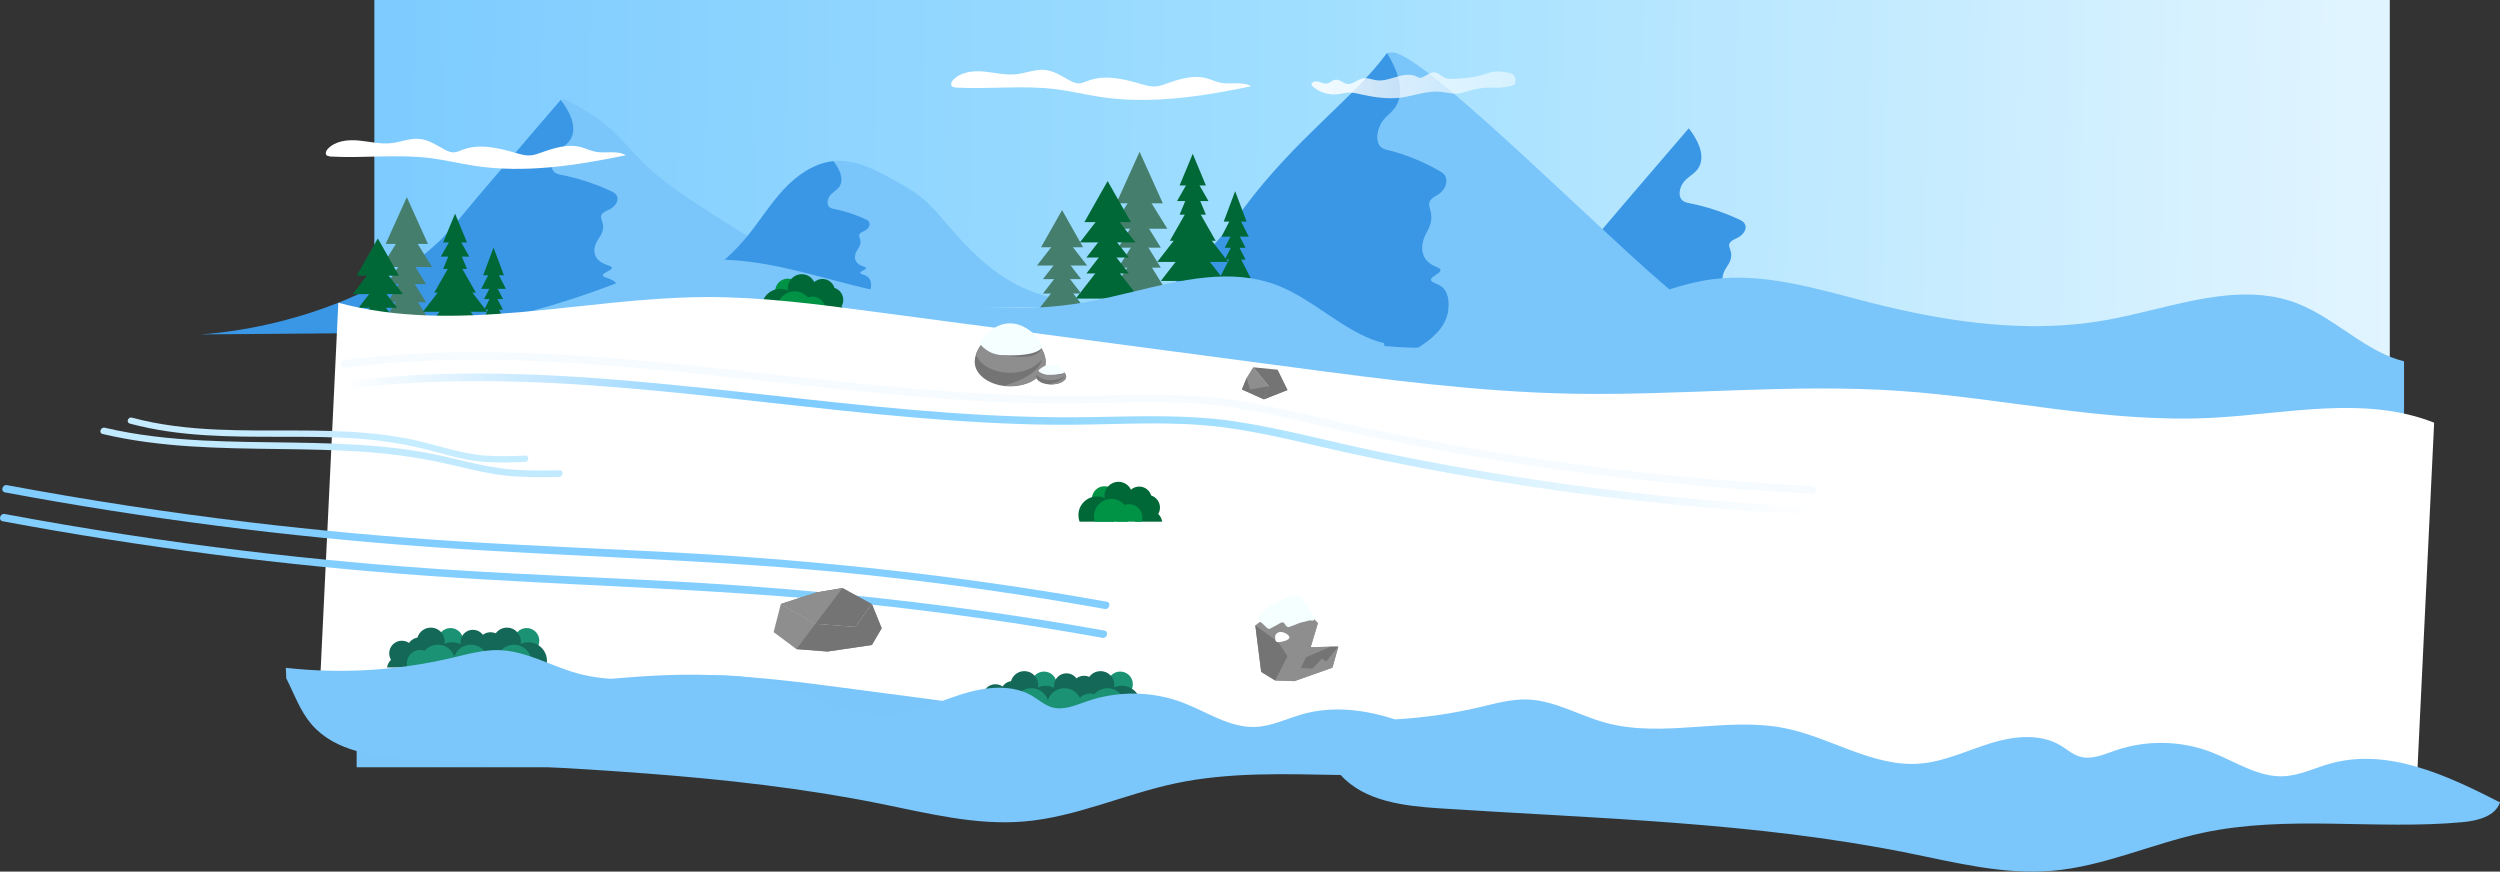 <svg version="1.1" xmlns="http://www.w3.org/2000/svg" xmlns:xlink="http://www.w3.org/1999/xlink" width="1186.31" height="413.607" viewBox="0,0,1186.31,413.607"><rect x="0" y="0" width="1186.31" height="413.607" fill="#333333" stroke="none"/><defs><linearGradient x1="-198.379" y1="166.087" x2="1313.522" y2="192.687" gradientUnits="userSpaceOnUse" id="color-1"><stop offset="0" stop-color="#7ac5fa"/><stop offset="0.13" stop-color="#7dcbff"/><stop offset="0.43" stop-color="#a1dfff"/><stop offset="0.52" stop-color="#b3e5ff"/><stop offset="0.73" stop-color="#dcf3ff"/><stop offset="0.9" stop-color="#f5fbff"/><stop offset="1" stop-color="#ffffff"/></linearGradient><linearGradient x1="99675.861" y1="13688.618" x2="143108.675" y2="13688.618" gradientUnits="userSpaceOnUse" id="color-2"><stop offset="0" stop-color="#7ac5fa"/><stop offset="0.13" stop-color="#7dcbff"/><stop offset="0.43" stop-color="#a1dfff"/><stop offset="0.52" stop-color="#b3e5ff"/><stop offset="0.73" stop-color="#dcf3ff"/><stop offset="0.9" stop-color="#f5fbff"/><stop offset="1" stop-color="#ffffff"/></linearGradient><linearGradient x1="409.161" y1="34.027" x2="675.771" y2="45.457" gradientUnits="userSpaceOnUse" id="color-3"><stop offset="0" stop-color="#ffffff"/><stop offset="1" stop-color="#ffffff" stop-opacity="0"/></linearGradient><linearGradient x1="26137.734" y1="479.117" x2="322.064" y2="624.473" gradientUnits="userSpaceOnUse" id="color-4"><stop offset="0" stop-color="#ffffff"/><stop offset="1" stop-color="#ffffff" stop-opacity="0"/></linearGradient><linearGradient x1="9625.352" y1="8906.185" x2="36184.606" y2="15802.539" gradientUnits="userSpaceOnUse" id="color-5"><stop offset="0" stop-color="#7ac5fa"/><stop offset="0.13" stop-color="#7dcbff"/><stop offset="0.43" stop-color="#a1dfff"/><stop offset="0.52" stop-color="#b3e5ff"/><stop offset="0.73" stop-color="#dcf3ff"/><stop offset="0.9" stop-color="#f5fbff"/><stop offset="1" stop-color="#ffffff"/></linearGradient><linearGradient x1="27522.441" y1="7888.311" x2="43637.417" y2="7888.311" gradientUnits="userSpaceOnUse" id="color-6"><stop offset="0" stop-color="#7ac5fa"/><stop offset="0.13" stop-color="#7dcbff"/><stop offset="0.43" stop-color="#a1dfff"/><stop offset="0.52" stop-color="#b3e5ff"/><stop offset="0.73" stop-color="#dcf3ff"/><stop offset="0.9" stop-color="#f5fbff"/><stop offset="1" stop-color="#ffffff"/></linearGradient><linearGradient x1="-8168.834" y1="61962.792" x2="935721.137" y2="61962.792" gradientUnits="userSpaceOnUse" id="color-7"><stop offset="0" stop-color="#7ac5fa"/><stop offset="0.13" stop-color="#7dcbff"/><stop offset="0.43" stop-color="#a1dfff"/><stop offset="0.52" stop-color="#b3e5ff"/><stop offset="0.73" stop-color="#dcf3ff"/><stop offset="0.9" stop-color="#f5fbff"/><stop offset="1" stop-color="#ffffff"/></linearGradient><linearGradient x1="-13.069" y1="208.817" x2="683.542" y2="208.817" gradientUnits="userSpaceOnUse" id="color-8"><stop offset="0" stop-color="#ffffff"/><stop offset="0.3" stop-color="#7dcbff"/><stop offset="0.59" stop-color="#a1dfff"/><stop offset="0.65" stop-color="#b3e5ff"/><stop offset="0.8" stop-color="#dcf3ff"/><stop offset="0.93" stop-color="#f5fbff"/><stop offset="1" stop-color="#ffffff"/></linearGradient><linearGradient x1="-9989.523" y1="13643.151" x2="477602.695" y2="13643.151" gradientUnits="userSpaceOnUse" id="color-9"><stop offset="0" stop-color="#ffffff"/><stop offset="0.3" stop-color="#7dcbff"/><stop offset="0.59" stop-color="#a1dfff"/><stop offset="0.65" stop-color="#b3e5ff"/><stop offset="0.8" stop-color="#dcf3ff"/><stop offset="0.93" stop-color="#f5fbff"/><stop offset="1" stop-color="#ffffff"/></linearGradient><linearGradient x1="-22387.559" y1="4484.886" x2="13796.318" y2="4808.018" gradientUnits="userSpaceOnUse" id="color-10"><stop offset="0" stop-color="#7ac5fa"/><stop offset="0.13" stop-color="#7dcbff"/><stop offset="0.43" stop-color="#a1dfff"/><stop offset="0.52" stop-color="#b3e5ff"/><stop offset="0.73" stop-color="#dcf3ff"/><stop offset="0.9" stop-color="#f5fbff"/><stop offset="1" stop-color="#ffffff"/></linearGradient><linearGradient x1="-28664.464" y1="5033.193" x2="19482.973" y2="5443.318" gradientUnits="userSpaceOnUse" id="color-11"><stop offset="0" stop-color="#7ac5fa"/><stop offset="0.13" stop-color="#7dcbff"/><stop offset="0.43" stop-color="#a1dfff"/><stop offset="0.52" stop-color="#b3e5ff"/><stop offset="0.73" stop-color="#dcf3ff"/><stop offset="0.9" stop-color="#f5fbff"/><stop offset="1" stop-color="#ffffff"/></linearGradient><linearGradient x1="-92059.741" y1="15496.685" x2="182193.906" y2="15496.685" gradientUnits="userSpaceOnUse" id="color-12"><stop offset="0" stop-color="#ffffff"/><stop offset="0.3" stop-color="#7dcbff"/><stop offset="0.59" stop-color="#a1dfff"/><stop offset="0.65" stop-color="#b3e5ff"/><stop offset="0.8" stop-color="#dcf3ff"/><stop offset="0.93" stop-color="#f5fbff"/><stop offset="1" stop-color="#ffffff"/></linearGradient><linearGradient x1="-92633.462" y1="16315.59" x2="181620.185" y2="16315.59" gradientUnits="userSpaceOnUse" id="color-13"><stop offset="0" stop-color="#ffffff"/><stop offset="0.3" stop-color="#7dcbff"/><stop offset="0.59" stop-color="#a1dfff"/><stop offset="0.65" stop-color="#b3e5ff"/><stop offset="0.8" stop-color="#dcf3ff"/><stop offset="0.93" stop-color="#f5fbff"/><stop offset="1" stop-color="#ffffff"/></linearGradient><linearGradient x1="-45271.227" y1="35910.171" x2="1059285.459" y2="41217.558" gradientUnits="userSpaceOnUse" id="color-14"><stop offset="0" stop-color="#7ac5fa"/><stop offset="0.13" stop-color="#7dcbff"/><stop offset="0.43" stop-color="#a1dfff"/><stop offset="0.52" stop-color="#b3e5ff"/><stop offset="0.73" stop-color="#dcf3ff"/><stop offset="0.9" stop-color="#f5fbff"/><stop offset="1" stop-color="#ffffff"/></linearGradient></defs><g transform="translate(177.138,2.003)"><g data-paper-data="{&quot;isPaintingLayer&quot;:true}" fill-rule="nonzero" stroke="none" stroke-width="1" stroke-linecap="butt" stroke-linejoin="miter" stroke-miterlimit="10" stroke-dasharray="" stroke-dashoffset="0" style="mix-blend-mode: normal"><g><path d="M0.501,357.997v-360h956.37v360z" fill="url(#color-1)"/><path d="M651.341,155.737c-1.27,3.06 -3.56,5.22 -5.91,6.98c-3.6,2.7 -7.51,4.71 -11.57,5.98l-180.48,1.45c40.59,-2.83 94.01,-20.25 120.03,-51.53c9.74,-11.72 3.74,-4.95 50.81,-59.75c3.85,4.94 7.93,12.23 5.01,18.08c-1.5,3.02 -4.38,4.34 -6.61,6.5c-2.23,2.17 -3.82,6.58 -1.87,9.15c0.96,1.26 2.43,1.56 3.79,1.83c8.11,1.6 16.1,4.23 23.8,7.82c1,0.47 2.08,1.04 2.59,2.23c1.19,2.8 -1.64,5.57 -4.02,6.59c-8.21,3.54 1.27,5.2 -4.52,13.39c-1.38,1.95 -2.54,4.53 -2.06,7.08c0.65,3.52 3.88,5 6.65,5.9c5.89,1.91 -7.1,3.83 -1.21,5.74c1.78,0.58 3.66,1.23 4.94,2.9c1.91,2.47 1.91,6.61 0.63,9.66z" fill="#3997e6"/><g><path d="M509.411,148.417c1.34,-3.95 1.34,-9.3 -0.66,-12.5c-1.34,-2.16 -3.31,-3 -5.17,-3.75c-6.16,-2.47 7.43,-4.95 1.27,-7.42c-2.9,-1.16 -6.28,-3.08 -6.96,-7.63c-0.5,-3.3 0.71,-6.64 2.16,-9.16c6.06,-10.59 -3.86,-12.74 4.73,-17.32c2.49,-1.32 5.45,-4.9 4.21,-8.52c-0.53,-1.54 -1.66,-2.28 -2.71,-2.88c-8.06,-4.64 -16.42,-8.05 -24.91,-10.12c-1.42,-0.35 -2.96,-0.74 -3.97,-2.37c-2.04,-3.32 -0.38,-9.03 1.96,-11.84c2.33,-2.79 5.35,-4.5 6.92,-8.41c3.06,-7.57 -1.21,-17 -5.24,-23.39c0.74,-0.12 1.49,-0.18 2.23,-0.23c15.69,-1.01 119.89,106.51 141.58,119.91c18.64,11.51 39.5,16.05 60.04,20.46l-193.75,1.93c4.25,-1.64 8.34,-4.24 12.11,-7.74c2.46,-2.28 4.86,-5.07 6.18,-9.03z" fill="url(#color-2)"/><path d="M509.411,148.417c-1.33,3.96 -3.73,6.75 -6.18,9.03c-3.77,3.49 -7.86,6.09 -12.11,7.74l-188.87,1.88c42.48,-3.66 81.67,-30.81 110.63,-70.04c24.5,-33.19 52.51,-52.45 68.15,-73.9c4.03,6.39 8.3,15.82 5.24,23.39c-1.57,3.91 -4.58,5.61 -6.92,8.41c-2.33,2.81 -4,8.51 -1.96,11.84c1,1.63 2.54,2.02 3.97,2.37c8.49,2.07 16.85,5.47 24.91,10.12c1.05,0.61 2.18,1.35 2.71,2.88c1.25,3.62 -1.72,7.2 -4.21,8.52c-8.59,4.58 1.33,6.73 -4.73,17.32c-1.44,2.52 -2.66,5.86 -2.16,9.16c0.68,4.55 4.06,6.47 6.96,7.63c6.16,2.47 -7.43,4.95 -1.27,7.42c1.86,0.75 3.83,1.59 5.17,3.75c2,3.19 2,8.55 0.66,12.5z" fill="#3997e6"/></g><path d="M531.501,39.617c-3.29,-0.17 -6.61,0.17 -9.8,1.01c-2.58,0.68 -5.12,1.69 -7.79,1.79c-2.57,0.1 -5.1,-0.65 -7.67,-0.88c-6.24,-0.56 -12.31,1.94 -18.51,2.76c-6.3,0.83 -12.7,-0.1 -18.9,-1.49c-2.24,-0.5 -4.51,-1.07 -6.8,-0.85c-1.3,0.12 -2.56,0.49 -3.84,0.69c-4.34,0.69 -8.95,-0.62 -12.28,-3.49c-0.35,-0.3 -0.7,-0.67 -0.7,-1.12c0,-0.29 0.16,-0.57 0.37,-0.78c0.85,-0.86 2.27,-0.74 3.42,-0.36c1.15,0.37 2.32,0.94 3.51,0.73c1.47,-0.25 2.58,-1.6 4.06,-1.78c2,-0.25 3.63,1.71 5.63,1.99c2.61,0.37 4.74,-2.15 7.33,-2.66c2.18,-0.43 4.36,0.62 6.56,0.91c3.25,0.44 6.46,-0.77 9.61,-1.69c3.15,-0.92 6.68,-1.52 9.59,0c0.44,0.23 0.88,0.51 1.37,0.55c0.35,0.02 0.69,-0.08 1.01,-0.21c2.08,-0.82 3.93,-2.71 6.14,-2.39c1.68,0.25 2.89,1.71 4.42,2.45c1.67,0.8 3.61,0.7 5.46,0.58c4.12,-0.27 8.27,-0.55 12.23,-1.72c2.04,-0.61 4.03,-1.45 6.15,-1.69c2.05,-0.23 4.13,0.12 6.16,0.47c0.81,0.14 1.65,0.29 2.34,0.75c1.38,0.92 1.74,2.89 1.28,4.48c-0.46,1.59 -7.75,2.07 -10.36,1.94z" fill="url(#color-3)"/><g fill="#467e6d"><path d="M374.671,94.497h-22.1l11.05,-24.46z"/><path d="M376.801,106.547h-26.37l13.19,-21.28z"/><path d="M373.692,115.507h-20.15l10.08,-16.26z"/><path d="M373.692,124.997h-20.15l10.08,-16.26z"/><path d="M378.772,139.967h-30.31l15.16,-24.46z"/></g><path d="M146.702,38.807c-2.61,0.13 -9.9,-0.35 -10.36,-1.94c-0.46,-1.59 -0.1,-3.56 1.28,-4.48c0.69,-0.46 1.53,-0.61 2.34,-0.75c2.03,-0.35 4.11,-0.7 6.16,-0.47c2.12,0.24 4.11,1.08 6.15,1.69c3.96,1.17 8.11,1.45 12.23,1.72c1.85,0.12 3.79,0.22 5.46,-0.58c1.53,-0.74 2.74,-2.2 4.42,-2.45c2.21,-0.32 4.06,1.57 6.14,2.39c0.32,0.13 0.66,0.23 1.01,0.21c0.49,-0.04 0.93,-0.32 1.37,-0.55c2.91,-1.52 6.44,-0.92 9.59,0c3.15,0.92 6.36,2.13 9.61,1.69c2.2,-0.29 4.38,-1.34 6.56,-0.91c2.59,0.51 4.72,3.03 7.33,2.66c2,-0.28 3.63,-2.24 5.63,-1.99c1.48,0.18 2.59,1.53 4.06,1.78c1.19,0.21 2.36,-0.36 3.51,-0.73c1.15,-0.38 2.57,-0.5 3.42,0.36c0.21,0.21 0.37,0.49 0.37,0.78c0,0.45 -0.35,0.82 -0.7,1.12c-3.33,2.87 -7.94,4.18 -12.28,3.49c-1.28,-0.2 -2.54,-0.57 -3.84,-0.69c-2.29,-0.22 -4.56,0.35 -6.8,0.85c-6.2,1.39 -12.6,2.32 -18.9,1.49c-6.2,-0.82 -12.27,-3.32 -18.51,-2.76c-2.57,0.23 -5.1,0.98 -7.67,0.88c-2.67,-0.1 -5.21,-1.11 -7.79,-1.79c-3.19,-0.84 -6.51,-1.18 -9.8,-1.01z" fill="url(#color-4)"/><g><path d="M116.041,142.277c1.28,-3.05 1.28,-7.19 -0.63,-9.66c-1.28,-1.67 -3.16,-2.32 -4.94,-2.9c-5.89,-1.91 7.1,-3.83 1.21,-5.74c-2.77,-0.9 -6,-2.38 -6.65,-5.9c-0.48,-2.55 0.68,-5.13 2.06,-7.08c5.79,-8.19 -3.69,-9.85 4.52,-13.39c2.38,-1.02 5.21,-3.79 4.02,-6.59c-0.51,-1.19 -1.59,-1.76 -2.59,-2.23c-7.7,-3.59 -15.69,-6.22 -23.8,-7.82c-1.36,-0.27 -2.83,-0.57 -3.79,-1.83c-1.95,-2.57 -0.36,-6.98 1.87,-9.15c2.23,-2.16 5.11,-3.48 6.61,-6.5c2.92,-5.85 -1.16,-13.14 -5.01,-18.08c0.71,-0.09 1.49,-0.5 2.13,-0.18c30.34,15.24 25.88,23.7 51.88,42.32c18.84,13.5 62.69,40.02 83.41,50.38c17.81,8.9 37.75,12.41 57.37,15.82l-185.15,1.49c4.06,-1.27 7.97,-3.28 11.57,-5.98c2.35,-1.76 4.64,-3.92 5.91,-6.98z" fill="url(#color-5)"/><path d="M116.041,142.277c-1.27,3.06 -3.56,5.22 -5.91,6.98c-3.6,2.7 -7.51,4.71 -11.57,5.98l-180.48,1.45c40.59,-2.83 94.01,-20.25 120.03,-51.53c9.74,-11.72 3.74,-4.95 50.81,-59.75c3.85,4.94 7.93,12.23 5.01,18.08c-1.5,3.02 -4.38,4.34 -6.61,6.5c-2.23,2.17 -3.82,6.58 -1.87,9.15c0.96,1.26 2.43,1.56 3.79,1.83c8.11,1.6 16.1,4.23 23.8,7.82c1,0.47 2.08,1.04 2.59,2.23c1.19,2.8 -1.64,5.57 -4.02,6.59c-8.21,3.54 1.27,5.2 -4.52,13.39c-1.38,1.95 -2.54,4.53 -2.06,7.08c0.65,3.52 3.88,5 6.65,5.9c5.89,1.91 -7.1,3.83 -1.21,5.74c1.78,0.58 3.66,1.23 4.94,2.9c1.91,2.47 1.91,6.61 0.63,9.66z" fill="#3997e6"/></g><g><path d="M235.661,136.197c0.82,-1.94 0.82,-4.58 -0.4,-6.16c-0.82,-1.06 -2.01,-1.48 -3.15,-1.85c-3.75,-1.22 4.53,-2.44 0.77,-3.66c-1.77,-0.57 -3.82,-1.52 -4.24,-3.76c-0.31,-1.63 0.43,-3.27 1.31,-4.51c3.69,-5.22 -2.35,-6.28 2.88,-8.54c1.52,-0.65 3.32,-2.42 2.56,-4.2c-0.33,-0.76 -1.01,-1.12 -1.65,-1.42c-4.91,-2.29 -10,-3.96 -15.17,-4.98c-0.87,-0.17 -1.8,-0.36 -2.42,-1.17c-1.24,-1.64 -0.23,-4.45 1.19,-5.83c1.42,-1.38 3.26,-2.22 4.21,-4.14c1.86,-3.73 -0.74,-8.38 -3.19,-11.53c0.45,-0.06 0.91,-0.09 1.36,-0.11c9.56,-0.5 18.51,4.25 26.89,8.87c4.72,2.6 9.47,5.22 13.65,8.62c4.62,3.77 8.43,8.41 12.31,12.93c9.63,11.21 20.19,22.07 33.4,28.67c11.35,5.67 24.06,7.91 36.57,10.08l-118.02,0.95c2.59,-0.81 5.08,-2.09 7.38,-3.81c1.5,-1.12 2.96,-2.5 3.77,-4.45z" fill="url(#color-6)"/><path d="M235.661,136.197c-0.81,1.95 -2.27,3.33 -3.77,4.45c-2.29,1.72 -4.79,3 -7.38,3.81l-115.05,0.92c25.87,-1.8 50.8,-14.58 67.39,-34.52c6.21,-7.47 11.28,-15.87 17.89,-22.98c6.3,-6.78 14.47,-12.49 23.62,-13.44c2.45,3.15 5.05,7.8 3.19,11.53c-0.96,1.93 -2.79,2.77 -4.21,4.14c-1.42,1.38 -2.44,4.19 -1.19,5.83c0.61,0.8 1.55,0.99 2.42,1.17c5.17,1.02 10.26,2.7 15.17,4.98c0.64,0.3 1.33,0.66 1.65,1.42c0.76,1.78 -1.05,3.55 -2.56,4.2c-5.23,2.26 0.81,3.31 -2.88,8.54c-0.88,1.24 -1.62,2.89 -1.31,4.51c0.41,2.24 2.47,3.19 4.24,3.76c3.75,1.22 -4.53,2.44 -0.77,3.66c1.13,0.37 2.33,0.78 3.15,1.85c1.22,1.57 1.22,4.21 0.4,6.16z" fill="#3997e6"/></g><g fill="#006837"><path d="M359.512,103.417h-22.1l11.05,-19.51z"/><path d="M361.651,113.027h-26.37l13.18,-16.97z"/><path d="M358.541,120.187h-20.15l10.07,-12.98z"/><path d="M358.541,127.757h-20.15l10.07,-12.98z"/><path d="M363.622,139.697h-30.31l15.15,-19.51z"/></g><g fill="#006837"><path d="M414.392,103.167h-10.85l5.43,-14.46z"/><path d="M415.442,110.297h-12.94l6.47,-12.59z"/><path d="M413.911,115.597h-9.89l4.95,-9.62z"/><path d="M413.911,121.207h-9.89l4.95,-9.62z"/><path d="M416.401,130.057h-14.87l7.44,-14.46z"/></g><g fill="#467e6d"><path d="M336.812,115.327h-19.95l9.98,-17.62z"/><path d="M338.741,124.007h-23.81l11.91,-15.33z"/><path d="M335.932,130.467h-18.19l9.1,-11.72z"/><path d="M335.932,137.297h-18.19l9.1,-11.71z"/><path d="M340.522,148.077h-27.36l13.68,-17.61z"/></g><g fill="#006837"><path d="M395.091,86.007h-12.48l6.24,-15.03z"/><path d="M396.301,93.407h-14.9l7.45,-13.08z"/><path d="M395.091,99.867h-12.48l6.24,-15.03z"/><path d="M396.301,107.267h-14.9l7.45,-13.07z"/><path d="M399.731,112.277h-21.76l10.88,-19.1z"/><path d="M405.682,122.277h-33.66l16.83,-21.68z"/><path d="M404.002,131.317h-30.31l15.16,-19.51z"/></g><g><g fill="#467e6d"><path d="M25.931,113.747h-20.06l10.03,-22.2z"/><path d="M27.861,124.687h-23.93l11.97,-19.32z"/><path d="M25.041,132.827h-18.29l9.15,-14.77z"/><path d="M25.041,141.437h-18.29l9.15,-14.76z"/><path d="M29.651,155.027h-27.51l13.76,-22.2z"/></g><g fill="#006837"><path d="M12.171,128.837h-20.06l10.03,-17.71z"/><path d="M14.111,137.567h-23.94l11.97,-15.41z"/><path d="M11.291,144.057h-18.3l9.15,-11.78z"/><path d="M11.291,150.927h-18.3l9.15,-11.77z"/><path d="M15.902,161.767h-27.52l13.76,-17.71z"/></g><g fill="#006837"><path d="M61.981,128.617h-9.84l4.92,-13.13z"/><path d="M62.941,135.077h-11.75l5.87,-11.42z"/><path d="M61.551,139.897h-8.98l4.49,-8.73z"/><path d="M61.551,144.987h-8.98l4.49,-8.73z"/><path d="M63.812,153.017h-13.5l6.75,-13.12z"/></g><g fill="#006837"><path d="M44.462,113.037h-11.33l5.67,-13.65z"/><path d="M45.562,119.757h-13.52l6.76,-11.87z"/><path d="M44.462,125.617h-11.33l5.67,-13.65z"/><path d="M45.562,132.337h-13.52l6.76,-11.87z"/><path d="M48.672,136.877h-19.75l9.88,-17.34z"/><path d="M54.081,145.957h-30.56l15.28,-19.68z"/><path d="M52.551,154.167h-27.51l13.76,-17.72z"/></g></g><path d="M919.702,145.047c15.02,7.79 28.09,20.54 43.94,24.39v201.2h-487.61v-8.56h-483.93v-208.89c37.46,4.64 76.12,-3.95 112.12,-16.7c1.93,-0.69 3.85,-1.38 5.77,-2.09c13.37,-4.93 26.71,-10.42 40.85,-12.36c25.13,-3.47 50.24,4.51 74.8,10.79c5.08,1.3 10.2,2.53 15.34,3.66c32.21,7.13 65.45,10.62 97.78,4.77c7.12,-1.29 14.33,-3.02 21.54,-4.77c23.38,-5.67 46.96,-11.51 68.81,-3.05c2.27,0.88 4.49,1.91 6.67,3.05c15.02,7.79 28.09,20.54 43.94,24.39v1.28c36.31,3.66 73.61,-4.78 108.43,-17.11c1.93,-0.69 3.85,-1.38 5.77,-2.09c13.37,-4.93 26.71,-10.42 40.85,-12.36c25.13,-3.47 50.24,4.51 74.8,10.79c5.08,1.3 10.2,2.53 15.34,3.66c32.21,7.13 65.45,10.62 97.78,4.77c7.12,-1.29 14.33,-3.02 21.54,-4.77c23.38,-5.67 46.96,-11.51 68.81,-3.05c2.27,0.88 4.49,1.91 6.67,3.05z" fill="url(#color-7)"/><g><path d="M190.691,136.227c0,-3.319 2.691,-6.01 6.01,-6.01c3.319,0 6.01,2.691 6.01,6.01c0,3.319 -2.691,6.01 -6.01,6.01c-3.319,0 -6.01,-2.691 -6.01,-6.01z" fill="#009245"/><path d="M201.962,143.907c0,1.1 -0.2,2.15 -0.56,3.11h-16.54c-0.37,-0.97 -0.56,-2.02 -0.56,-3.11c0,-4.88 3.96,-8.84 8.84,-8.84c1.31,0 2.56,0.29 3.68,0.8c1.37,0.63 2.56,1.6 3.44,2.8c0.53,0.72 0.95,1.52 1.24,2.38c0.31,0.9 0.47,1.85 0.47,2.85z" fill="#006837"/><path d="M196.702,134.707c0,-3.645 2.955,-6.6 6.6,-6.6c3.645,0 6.6,2.955 6.6,6.6c0,3.645 -2.955,6.6 -6.6,6.6c-3.645,0 -6.6,-2.955 -6.6,-6.6z" fill="#006837"/><path d="M207.232,136.287c0,-3.27 2.65,-5.92 5.92,-5.92c3.27,0 5.92,2.65 5.92,5.92c0,3.27 -2.65,5.92 -5.92,5.92c-3.27,0 -5.92,-2.65 -5.92,-5.92z" fill="#006837"/><path d="M211.001,140.337c0,-3.319 2.691,-6.01 6.01,-6.01c3.319,0 6.01,2.691 6.01,6.01c0,3.319 -2.691,6.01 -6.01,6.01c-3.319,0 -6.01,-2.691 -6.01,-6.01z" fill="#006837"/><path d="M224.071,147.017h-12.99c0.17,-1.09 0.61,-2.08 1.24,-2.92c0.49,-0.65 1.1,-1.21 1.8,-1.64c1,-0.62 2.19,-0.98 3.45,-0.98c1.8,0 3.43,0.73 4.62,1.9c0.98,0.96 1.65,2.23 1.87,3.65z" fill="#006837"/><path d="M208.212,144.487c0,0.41 -0.03,0.82 -0.09,1.21c-0.07,0.45 -0.17,0.9 -0.31,1.33h-15.72c-0.26,-0.8 -0.4,-1.65 -0.4,-2.54c0,-1.69 0.51,-3.27 1.38,-4.58c0.3,-0.44 0.63,-0.86 1.01,-1.23c1.49,-1.51 3.57,-2.45 5.87,-2.45c0.38,0 0.75,0.03 1.12,0.08c0.8,0.11 1.56,0.33 2.27,0.65c0.69,0.31 1.34,0.72 1.91,1.2c1.23,1.03 2.16,2.41 2.63,4c0.03,0.1 0.06,0.2 0.08,0.31c0.17,0.65 0.25,1.33 0.25,2.03z" fill="#009245"/><path d="M214.661,145.067c0,0.32 -0.02,0.63 -0.07,0.93c-0.05,0.35 -0.13,0.69 -0.24,1.02h-12.09c-0.2,-0.61 -0.31,-1.27 -0.31,-1.95c0,-1.3 0.39,-2.51 1.06,-3.52c0.23,-0.34 0.49,-0.66 0.78,-0.95c1.15,-1.16 2.74,-1.88 4.51,-1.88c0.29,0 0.58,0.02 0.86,0.06c0.61,0.08 1.2,0.25 1.75,0.5c0.53,0.24 1.03,0.55 1.47,0.92c0.95,0.79 1.66,1.86 2.02,3.07c0.02,0.08 0.04,0.16 0.06,0.24c0.13,0.5 0.19,1.02 0.19,1.56z" fill="#009245"/></g><path d="M969.292,377.787c-33.05,-13.1 -70.11,-4.11 -105.62,-2.3c-49.69,2.53 -98.89,-9.46 -148.53,-12.82c-51.5,-3.49 -103.19,2.32 -154.8,1.36c-44.44,-0.83 -88.61,-6.69 -132.66,-12.53c-66.6,-8.84 -133.21,-17.67 -199.81,-26.51c-26.06,-3.46 -52.21,-6.92 -78.5,-6.82c-58.5,0.22 -118.11,17.94 -174.59,2.7l8.63,-179.21c56.48,15.24 116.09,-2.48 174.59,-2.7c26.29,-0.1 52.44,3.37 78.5,6.82c66.6,8.84 133.21,17.67 199.81,26.51c44.06,5.84 88.23,11.7 132.66,12.53c51.61,0.97 103.3,-4.84 154.8,-1.36c49.64,3.36 98.84,15.35 148.53,12.82c35.51,-1.81 72.57,-10.8 105.62,2.3z" fill="#ffffff"/><g><path d="M-13.008,182.537v0c-2.28,0.29 -2.25,-3.29 0,-3.57c5.55,-0.7 11.12,-1.31 16.69,-1.8c44.47,-3.93 89.23,-1.28 133.58,2.98c45.12,4.34 90.08,10.41 135.3,13.66c22.64,1.63 45.33,2.51 68.03,2.12c23,-0.39 45.94,-1.37 68.78,2.11c22.54,3.44 44.63,9.52 66.93,14.18c22.66,4.73 45.44,8.86 68.31,12.41c46.02,7.13 92.4,11.84 138.9,14.2c2.29,0.11 2.3,3.69 0,3.57c-5.86,-0.3 -11.72,-0.63 -17.58,-1c-45.87,-2.91 -91.6,-8.15 -136.94,-15.69c-22.81,-3.8 -45.8,-8.24 -68.09,-13.16c-22.29,-4.92 -44.49,-11 -67.32,-12.8c-23.37,-1.85 -46.87,0.03 -70.28,-0.19c-22.45,-0.21 -44.87,-1.57 -67.23,-3.49c-45.37,-3.88 -90.51,-10.06 -135.89,-13.9c-44.29,-3.75 -88.98,-5.21 -133.18,0.36z" fill="url(#color-8)"/><path d="M-13.678,172.417v0c-2.28,0.29 -2.25,-3.29 0,-3.57c5.55,-0.7 11.12,-1.31 16.69,-1.8c44.47,-3.93 89.23,-1.28 133.58,2.98c45.12,4.34 90.08,10.41 135.3,13.66c22.64,1.63 45.33,2.51 68.03,2.12c23,-0.39 45.94,-1.37 68.78,2.11c22.54,3.44 44.27,9.45 66.93,14.18c22.66,4.73 45.44,8.86 68.31,12.41c46.02,7.13 92.4,11.84 138.9,14.2c2.29,0.11 2.3,3.69 0,3.57c-5.86,-0.3 -11.72,-0.63 -17.58,-1c-45.87,-2.91 -91.6,-8.15 -136.94,-15.69c-22.81,-3.8 -45.51,-8.18 -68.09,-13.16c-22.29,-4.92 -43.95,-10.95 -67.32,-12.8c-23.37,-1.85 -46.87,0.03 -70.28,-0.19c-22.45,-0.21 -44.87,-1.57 -67.23,-3.49c-45.37,-3.88 -90.51,-10.06 -135.89,-13.9c-44.29,-3.75 -88.98,-5.21 -133.18,0.36z" fill="url(#color-9)"/></g><g><path d="M-115.558,198.997v0c-1.87,-0.5 -0.83,-3.32 1.02,-2.82c13.15,3.55 26.75,5.04 40.33,5.66c24.23,1.1 48.55,-0.54 72.73,1.77c5.99,0.58 11.97,1.39 17.88,2.56c6.05,1.19 11.82,2.81 17.94,4.45c6.12,1.64 12.27,3.06 18.6,3.55c6.42,0.5 12.86,0.26 19.29,0.03c1.93,-0.07 1.67,2.92 -0.24,2.99c-7.24,0.26 -14.53,0.53 -21.75,-0.26c-7.02,-0.76 -13.85,-2.65 -20.65,-4.5c-11.97,-3.27 -24.02,-5.35 -36.4,-6.26c-12.1,-0.89 -24.24,-0.91 -36.37,-0.91c-24.25,0.01 -48.8,0.1 -72.39,-6.27z" fill="url(#color-10)"/><path d="M-128.478,203.927c-1.97,-0.46 -0.87,-3.42 1.08,-2.96c15.26,3.61 30.9,5.23 46.53,6.04c28.03,1.45 56.17,0.26 84.15,2.86c7.01,0.66 14.01,1.55 20.95,2.79c7,1.25 13.89,2.96 20.8,4.58c7.05,1.65 14.14,3.05 21.37,3.6c7.32,0.56 14.67,0.44 22.01,0.32c2.03,-0.03 1.76,3.11 -0.25,3.14c-8.32,0.13 -16.66,0.27 -24.94,-0.58c-8.04,-0.82 -15.91,-2.72 -23.75,-4.59c-13.73,-3.28 -27.54,-5.48 -41.61,-6.56c-14.15,-1.09 -28.36,-1.31 -42.55,-1.5c-28.05,-0.37 -56.35,-0.64 -83.79,-7.14z" fill="url(#color-11)"/></g><g><path d="M-174.758,231.667v0c-2.26,-0.43 -1.3,-3.87 0.95,-3.45c37.76,7.04 75.75,12.89 113.89,17.47c33.59,4.04 67.29,7.11 101.06,9.23c34.52,2.17 69.09,3.45 103.62,5.34c68.18,3.73 136.03,11.2 203.25,23.26c2.26,0.41 1.3,3.85 -0.95,3.45c-38.04,-6.83 -76.31,-12.28 -114.75,-16.32c-68.36,-7.17 -137.06,-8.27 -205.58,-13.12c-67.59,-4.79 -134.89,-13.45 -201.49,-25.87z" fill="url(#color-12)"/><path d="M-175.849,245.357v0c-2.26,-0.43 -1.3,-3.87 0.95,-3.45c37.76,7.04 75.75,12.89 113.89,17.47c33.59,4.04 66.54,7.06 101.06,9.23c34.52,2.17 69.09,3.45 103.62,5.34c68.18,3.73 136.03,11.2 203.25,23.26c2.26,0.41 1.3,3.85 -0.95,3.45c-38.04,-6.83 -76.31,-12.28 -114.75,-16.32c-68.36,-7.17 -137.06,-8.27 -205.58,-13.12c-67.59,-4.79 -134.89,-13.45 -201.49,-25.87z" fill="url(#color-13)"/></g><path d="M276.312,39.577l-1.44,-0.41c-1.16,-0.54 -0.61,-2.32 0.27,-3.24c3.57,-3.77 9.32,-4.45 14.49,-3.99c5.17,0.47 10.32,1.84 15.48,1.29c4.61,-0.49 9.08,-2.51 13.69,-2.03c4.17,0.44 7.82,2.86 11.49,4.89c1.38,0.76 2.85,1.49 4.42,1.49c1.6,0 3.08,-0.74 4.58,-1.3c7.98,-2.98 16.87,-0.78 25.06,1.58c2.29,0.66 4.64,1.34 7.02,1.15c1.73,-0.14 3.4,-0.74 5.04,-1.33c6.07,-2.17 12.63,-4.23 18.87,-2.58c2.3,0.61 4.46,1.7 6.79,2.17c4.83,0.96 10.26,-0.79 14.53,1.67c-23.66,4.91 -48.05,8.67 -71.94,5.01c-6.92,-1.06 -13.74,-2.74 -20.68,-3.62c-15.78,-2 -31.79,0.12 -47.67,-0.77z" fill="#ffffff"/><path d="M-20.428,72.297l-1.44,-0.41c-1.16,-0.54 -0.61,-2.32 0.27,-3.24c3.57,-3.77 9.32,-4.45 14.49,-3.99c5.17,0.47 10.32,1.84 15.48,1.29c4.61,-0.49 9.08,-2.51 13.69,-2.03c4.17,0.44 7.82,2.86 11.49,4.89c1.38,0.76 2.85,1.49 4.42,1.49c1.6,0 3.08,-0.74 4.58,-1.3c7.98,-2.98 16.87,-0.78 25.06,1.58c2.29,0.66 4.64,1.34 7.02,1.15c1.73,-0.14 3.4,-0.74 5.04,-1.33c6.07,-2.17 12.63,-4.23 18.87,-2.58c2.3,0.61 4.46,1.7 6.79,2.17c4.83,0.96 10.26,-0.79 14.53,1.67c-23.66,4.91 -48.05,8.67 -71.94,5.01c-6.92,-1.06 -13.74,-2.74 -20.68,-3.62c-15.78,-2 -31.79,0.12 -47.67,-0.77z" fill="#ffffff"/><g><g><path d="M30.622,302.027c0,-3.319 2.691,-6.01 6.01,-6.01c3.319,0 6.01,2.691 6.01,6.01c0,3.319 -2.691,6.01 -6.01,6.01c-3.319,0 -6.01,-2.691 -6.01,-6.01z" fill="#1c9274"/><path d="M28.602,311.597c0,-1 0.16,-1.95 0.47,-2.85c0.29,-0.86 0.71,-1.66 1.24,-2.38c0.88,-1.2 2.07,-2.17 3.44,-2.8c1.12,-0.51 2.37,-0.8 3.68,-0.8c4.88,0 8.84,3.96 8.84,8.84c0,1.09 -0.19,2.14 -0.56,3.11h-16.54c-0.36,-0.96 -0.56,-2.01 -0.56,-3.11z" fill="#146857"/><path d="M20.681,302.407c0,-3.645 2.955,-6.6 6.6,-6.6c3.645,0 6.6,2.955 6.6,6.6c0,3.645 -2.955,6.6 -6.6,6.6c-3.645,0 -6.6,-2.955 -6.6,-6.6z" fill="#146857"/><path d="M15.921,306.417c0,-3.27 2.65,-5.92 5.92,-5.92c3.27,0 5.92,2.65 5.92,5.92c0,3.27 -2.65,5.92 -5.92,5.92c-3.27,0 -5.92,-2.65 -5.92,-5.92z" fill="#146857"/><path d="M41.352,302.767c0,-3.27 2.65,-5.92 5.92,-5.92c3.27,0 5.92,2.65 5.92,5.92c0,3.27 -2.65,5.92 -5.92,5.92c-3.27,0 -5.92,-2.65 -5.92,-5.92z" fill="#146857"/><path d="M49.712,303.917c0,-3.27 2.65,-5.92 5.92,-5.92c3.27,0 5.92,2.65 5.92,5.92c0,3.27 -2.65,5.92 -5.92,5.92c-3.27,0 -5.92,-2.65 -5.92,-5.92z" fill="#146857"/><path d="M7.551,308.037c0,-3.319 2.691,-6.01 6.01,-6.01c3.319,0 6.01,2.691 6.01,6.01c0,3.319 -2.691,6.01 -6.01,6.01c-3.319,0 -6.01,-2.691 -6.01,-6.01z" fill="#146857"/><path d="M6.521,314.727c0.22,-1.42 0.89,-2.69 1.87,-3.65c1.19,-1.17 2.82,-1.9 4.62,-1.9c1.26,0 2.45,0.36 3.45,0.98c0.7,0.43 1.31,0.99 1.8,1.64c0.63,0.84 1.07,1.83 1.24,2.92h-12.99z" fill="#146857"/><path d="M22.361,312.187c0,-0.7 0.08,-1.38 0.25,-2.03c0.02,-0.11 0.05,-0.21 0.08,-0.31c0.47,-1.59 1.4,-2.97 2.63,-4c0.57,-0.48 1.22,-0.89 1.91,-1.2c0.71,-0.32 1.47,-0.54 2.27,-0.65c0.37,-0.05 0.74,-0.08 1.12,-0.08c2.3,0 4.38,0.94 5.87,2.45c0.38,0.37 0.71,0.79 1.01,1.23c0.87,1.31 1.38,2.89 1.38,4.58c0,0.89 -0.14,1.74 -0.4,2.54h-15.72c-0.14,-0.43 -0.24,-0.88 -0.31,-1.33c-0.06,-0.39 -0.09,-0.8 -0.09,-1.21z" fill="#1c9274"/><path d="M15.931,312.767c0,-0.54 0.06,-1.06 0.19,-1.56c0.02,-0.08 0.04,-0.16 0.06,-0.24c0.36,-1.21 1.07,-2.28 2.02,-3.07c0.44,-0.37 0.94,-0.68 1.47,-0.92c0.55,-0.25 1.14,-0.42 1.75,-0.5c0.28,-0.04 0.57,-0.06 0.86,-0.06c1.77,0 3.36,0.72 4.51,1.88c0.29,0.29 0.55,0.61 0.78,0.95c0.67,1.01 1.06,2.22 1.06,3.52c0,0.68 -0.11,1.34 -0.31,1.95h-12.09c-0.11,-0.33 -0.19,-0.67 -0.24,-1.02c-0.05,-0.3 -0.07,-0.61 -0.07,-0.93z" fill="#1c9274"/></g><g><path d="M66.761,302.027c0,-3.319 2.691,-6.01 6.01,-6.01c3.319,0 6.01,2.691 6.01,6.01c0,3.319 -2.691,6.01 -6.01,6.01c-3.319,0 -6.01,-2.691 -6.01,-6.01z" fill="#1c9274"/><path d="M64.742,311.597c0,-1 0.16,-1.95 0.47,-2.85c0.29,-0.86 0.71,-1.66 1.24,-2.38c0.88,-1.2 2.07,-2.17 3.44,-2.8c1.12,-0.51 2.37,-0.8 3.68,-0.8c4.88,0 8.84,3.96 8.84,8.84c0,1.09 -0.19,2.14 -0.56,3.11h-16.54c-0.36,-0.96 -0.56,-2.01 -0.56,-3.11z" fill="#146857"/><path d="M56.822,302.407c0,-3.645 2.955,-6.6 6.6,-6.6c3.645,0 6.6,2.955 6.6,6.6c0,3.645 -2.955,6.6 -6.6,6.6c-3.645,0 -6.6,-2.955 -6.6,-6.6z" fill="#146857"/><path d="M52.062,306.417c0,-3.27 2.65,-5.92 5.92,-5.92c3.27,0 5.92,2.65 5.92,5.92c0,3.27 -2.65,5.92 -5.92,5.92c-3.27,0 -5.92,-2.65 -5.92,-5.92z" fill="#146857"/><path d="M43.691,308.037c0,-3.319 2.691,-6.01 6.01,-6.01c3.319,0 6.01,2.691 6.01,6.01c0,3.319 -2.691,6.01 -6.01,6.01c-3.319,0 -6.01,-2.691 -6.01,-6.01z" fill="#146857"/><path d="M42.651,314.727c0.22,-1.42 0.89,-2.69 1.87,-3.65c1.19,-1.17 2.82,-1.9 4.62,-1.9c1.26,0 2.45,0.36 3.45,0.98c0.7,0.43 1.31,0.99 1.8,1.64c0.63,0.84 1.07,1.83 1.24,2.92h-12.99z" fill="#146857"/><path d="M58.502,312.187c0,-0.7 0.08,-1.38 0.25,-2.03c0.02,-0.11 0.05,-0.21 0.08,-0.31c0.47,-1.59 1.4,-2.97 2.63,-4c0.57,-0.48 1.22,-0.89 1.91,-1.2c0.71,-0.32 1.47,-0.54 2.27,-0.65c0.37,-0.05 0.74,-0.08 1.12,-0.08c2.3,0 4.38,0.94 5.87,2.45c0.38,0.37 0.71,0.79 1.01,1.23c0.87,1.31 1.38,2.89 1.38,4.58c0,0.89 -0.14,1.74 -0.4,2.54h-15.72c-0.14,-0.43 -0.24,-0.88 -0.31,-1.33c-0.06,-0.39 -0.09,-0.8 -0.09,-1.21z" fill="#1c9274"/><path d="M52.062,312.767c0,-0.54 0.06,-1.06 0.19,-1.56c0.02,-0.08 0.04,-0.16 0.06,-0.24c0.36,-1.21 1.07,-2.28 2.02,-3.07c0.44,-0.37 0.94,-0.68 1.47,-0.92c0.55,-0.25 1.14,-0.42 1.75,-0.5c0.28,-0.04 0.57,-0.06 0.86,-0.06c1.77,0 3.36,0.72 4.51,1.88c0.29,0.29 0.55,0.61 0.78,0.95c0.67,1.01 1.06,2.22 1.06,3.52c0,0.68 -0.11,1.34 -0.31,1.95h-12.09c-0.11,-0.33 -0.19,-0.67 -0.24,-1.02c-0.05,-0.3 -0.07,-0.61 -0.07,-0.93z" fill="#1c9274"/></g><path d="M38.032,312.187c0,-0.7 0.08,-1.38 0.25,-2.03c0.02,-0.11 0.05,-0.21 0.08,-0.31c0.47,-1.59 1.4,-2.97 2.63,-4c0.57,-0.48 1.22,-0.89 1.91,-1.2c0.71,-0.32 1.47,-0.54 2.27,-0.65c0.37,-0.05 0.74,-0.08 1.12,-0.08c2.3,0 4.38,0.94 5.87,2.45c0.38,0.37 0.71,0.79 1.01,1.23c0.87,1.31 1.38,2.89 1.38,4.58c0,0.89 -0.14,1.74 -0.4,2.54h-15.72c-0.14,-0.43 -0.24,-0.88 -0.31,-1.33c-0.06,-0.39 -0.09,-0.8 -0.09,-1.21z" fill="#1c9274"/></g><g><g><path d="M312.272,322.677c0,-3.319 2.691,-6.01 6.01,-6.01c3.319,0 6.01,2.691 6.01,6.01c0,3.319 -2.691,6.01 -6.01,6.01c-3.319,0 -6.01,-2.691 -6.01,-6.01z" fill="#1c9274"/><path d="M310.252,332.247c0,-1 0.16,-1.95 0.47,-2.85c0.29,-0.86 0.71,-1.66 1.24,-2.38c0.88,-1.2 2.07,-2.17 3.44,-2.8c1.12,-0.51 2.37,-0.8 3.68,-0.8c4.88,0 8.84,3.96 8.84,8.84c0,1.09 -0.19,2.14 -0.56,3.11h-16.54c-0.36,-0.96 -0.56,-2.01 -0.56,-3.11z" fill="#146857"/><path d="M302.332,323.057c0,-3.645 2.955,-6.6 6.6,-6.6c3.645,0 6.6,2.955 6.6,6.6c0,3.645 -2.955,6.6 -6.6,6.6c-3.645,0 -6.6,-2.955 -6.6,-6.6z" fill="#146857"/><path d="M297.572,327.067c0,-3.27 2.65,-5.92 5.92,-5.92c3.27,0 5.92,2.65 5.92,5.92c0,3.27 -2.65,5.92 -5.92,5.92c-3.27,0 -5.92,-2.65 -5.92,-5.92z" fill="#146857"/><path d="M323.002,323.417c0,-3.27 2.65,-5.92 5.92,-5.92c3.27,0 5.92,2.65 5.92,5.92c0,3.27 -2.65,5.92 -5.92,5.92c-3.27,0 -5.92,-2.65 -5.92,-5.92z" fill="#146857"/><path d="M331.361,324.577c0,-3.27 2.65,-5.92 5.92,-5.92c3.27,0 5.92,2.65 5.92,5.92c0,3.27 -2.65,5.92 -5.92,5.92c-3.27,0 -5.92,-2.65 -5.92,-5.92z" fill="#146857"/><path d="M289.202,328.687c0,-3.319 2.691,-6.01 6.01,-6.01c3.319,0 6.01,2.691 6.01,6.01c0,3.319 -2.691,6.01 -6.01,6.01c-3.319,0 -6.01,-2.691 -6.01,-6.01z" fill="#146857"/><path d="M288.171,335.377c0.22,-1.42 0.89,-2.69 1.87,-3.65c1.19,-1.17 2.82,-1.9 4.62,-1.9c1.26,0 2.45,0.36 3.45,0.98c0.7,0.43 1.31,0.99 1.8,1.64c0.63,0.84 1.07,1.83 1.24,2.92h-12.99z" fill="#146857"/><path d="M304.012,332.847c0,-0.7 0.08,-1.38 0.25,-2.03c0.02,-0.11 0.05,-0.21 0.08,-0.31c0.47,-1.59 1.4,-2.97 2.63,-4c0.57,-0.48 1.22,-0.89 1.91,-1.2c0.71,-0.32 1.47,-0.54 2.27,-0.65c0.37,-0.05 0.74,-0.08 1.12,-0.08c2.3,0 4.38,0.94 5.87,2.45c0.38,0.37 0.71,0.79 1.01,1.23c0.87,1.31 1.38,2.89 1.38,4.58c0,0.89 -0.14,1.74 -0.4,2.54h-15.72c-0.14,-0.43 -0.24,-0.88 -0.31,-1.33c-0.06,-0.39 -0.09,-0.8 -0.09,-1.21z" fill="#1c9274"/><path d="M297.572,333.417c0,-0.54 0.06,-1.06 0.19,-1.56c0.02,-0.08 0.04,-0.16 0.06,-0.24c0.36,-1.21 1.07,-2.28 2.02,-3.07c0.44,-0.37 0.94,-0.68 1.47,-0.92c0.55,-0.25 1.14,-0.42 1.75,-0.5c0.28,-0.04 0.57,-0.06 0.86,-0.06c1.77,0 3.36,0.72 4.51,1.88c0.29,0.29 0.55,0.61 0.78,0.95c0.67,1.01 1.06,2.22 1.06,3.52c0,0.68 -0.11,1.34 -0.31,1.95h-12.09c-0.11,-0.33 -0.19,-0.67 -0.24,-1.02c-0.05,-0.3 -0.07,-0.61 -0.07,-0.93z" fill="#1c9274"/></g><g><path d="M348.411,322.677c0,-3.319 2.691,-6.01 6.01,-6.01c3.319,0 6.01,2.691 6.01,6.01c0,3.319 -2.691,6.01 -6.01,6.01c-3.319,0 -6.01,-2.691 -6.01,-6.01z" fill="#1c9274"/><path d="M346.392,332.247c0,-1 0.16,-1.95 0.47,-2.85c0.29,-0.86 0.71,-1.66 1.24,-2.38c0.88,-1.2 2.07,-2.17 3.44,-2.8c1.12,-0.51 2.37,-0.8 3.68,-0.8c4.88,0 8.84,3.96 8.84,8.84c0,1.09 -0.19,2.14 -0.56,3.11h-16.54c-0.36,-0.96 -0.56,-2.01 -0.56,-3.11z" fill="#146857"/><path d="M338.471,323.057c0,-3.645 2.955,-6.6 6.6,-6.6c3.645,0 6.6,2.955 6.6,6.6c0,3.645 -2.955,6.6 -6.6,6.6c-3.645,0 -6.6,-2.955 -6.6,-6.6z" fill="#146857"/><path d="M333.702,327.067c0,-3.27 2.65,-5.92 5.92,-5.92c3.27,0 5.92,2.65 5.92,5.92c0,3.27 -2.65,5.92 -5.92,5.92c-3.27,0 -5.92,-2.65 -5.92,-5.92z" fill="#146857"/><path d="M325.341,328.687c0,-3.319 2.691,-6.01 6.01,-6.01c3.319,0 6.01,2.691 6.01,6.01c0,3.319 -2.691,6.01 -6.01,6.01c-3.319,0 -6.01,-2.691 -6.01,-6.01z" fill="#146857"/><path d="M324.301,335.377c0.22,-1.42 0.89,-2.69 1.87,-3.65c1.19,-1.17 2.82,-1.9 4.62,-1.9c1.26,0 2.45,0.36 3.45,0.98c0.7,0.43 1.31,0.99 1.8,1.64c0.63,0.84 1.07,1.83 1.24,2.92h-12.99z" fill="#146857"/><path d="M340.151,332.847c0,-0.7 0.08,-1.38 0.25,-2.03c0.02,-0.11 0.05,-0.21 0.08,-0.31c0.47,-1.59 1.4,-2.97 2.63,-4c0.57,-0.48 1.22,-0.89 1.91,-1.2c0.71,-0.32 1.47,-0.54 2.27,-0.65c0.37,-0.05 0.74,-0.08 1.12,-0.08c2.3,0 4.38,0.94 5.87,2.45c0.38,0.37 0.71,0.79 1.01,1.23c0.87,1.31 1.38,2.89 1.38,4.58c0,0.89 -0.14,1.74 -0.4,2.54h-15.72c-0.14,-0.43 -0.24,-0.88 -0.31,-1.33c-0.06,-0.39 -0.09,-0.8 -0.09,-1.21z" fill="#1c9274"/><path d="M333.712,333.417c0,-0.54 0.06,-1.06 0.19,-1.56c0.02,-0.08 0.04,-0.16 0.06,-0.24c0.36,-1.21 1.07,-2.28 2.02,-3.07c0.44,-0.37 0.94,-0.68 1.47,-0.92c0.55,-0.25 1.14,-0.42 1.75,-0.5c0.28,-0.04 0.57,-0.06 0.86,-0.06c1.77,0 3.36,0.72 4.51,1.88c0.29,0.29 0.55,0.61 0.78,0.95c0.67,1.01 1.06,2.22 1.06,3.52c0,0.68 -0.11,1.34 -0.31,1.95h-12.09c-0.11,-0.33 -0.19,-0.67 -0.24,-1.02c-0.05,-0.3 -0.07,-0.61 -0.07,-0.93z" fill="#1c9274"/></g><path d="M319.671,332.847c0,-0.7 0.08,-1.38 0.25,-2.03c0.02,-0.11 0.05,-0.21 0.08,-0.31c0.47,-1.59 1.4,-2.97 2.63,-4c0.57,-0.48 1.22,-0.89 1.91,-1.2c0.71,-0.32 1.47,-0.54 2.27,-0.65c0.37,-0.05 0.74,-0.08 1.12,-0.08c2.3,0 4.38,0.94 5.87,2.45c0.38,0.37 0.71,0.79 1.01,1.23c0.87,1.31 1.38,2.89 1.38,4.58c0,0.89 -0.14,1.74 -0.4,2.54h-15.72c-0.14,-0.43 -0.24,-0.88 -0.31,-1.33c-0.06,-0.39 -0.09,-0.8 -0.09,-1.21z" fill="#1c9274"/></g><path d="M928.702,360.327c27.16,-7.63 55.35,5.58 80.47,18.42c-2.31,6.7 -10.68,8.72 -17.74,9.38c-41.08,3.82 -83.1,-3.57 -123.43,5.09c-24.07,5.17 -46.96,15.96 -71.49,18.01c-22.86,1.92 -45.56,-3.89 -68.04,-8.43c-73.04,-14.74 -147.97,-16.36 -222.32,-21.21c-16.97,-1.11 -35.77,-3.28 -47.1,-15.83c-26.51,-0.46 -53.01,-1.49 -78.83,4.05c-24.07,5.17 -46.96,15.96 -71.49,18.01c-22.86,1.92 -45.56,-3.89 -68.04,-8.43c-73.04,-14.74 -147.97,-16.36 -222.32,-21.21c-17.27,-1.13 -36.44,-3.35 -47.7,-16.5c-5.41,-6.31 -8.21,-14.37 -11.96,-21.79l-0.21,-4.98c26.33,2.94 53.16,1.31 78.95,-4.78c7.33,-1.73 14.7,-3.83 22.22,-3.61c12.94,0.38 24.6,7.52 37.07,10.98c27.61,7.66 57.46,-3.02 85.53,2.69c21.72,4.42 41.76,18.52 63.86,16.76c11.49,-0.92 22.13,-6.09 33.13,-9.54c11,-3.45 23.62,-5 33.53,0.89c3.04,1.81 5.77,4.3 9.17,5.31c5.59,1.67 11.42,-1 16.94,-2.9c14.64,-5.04 31.04,-4.76 45.49,0.8c11.34,4.36 22.11,11.96 34.25,11.44c7.71,-0.33 14.84,-3.95 22.27,-6.04c14.58,-4.09 29.45,-2.18 43.99,2.45c13.58,-0.76 27.09,-2.7 40.33,-5.83c7.33,-1.73 14.7,-3.83 22.22,-3.61c12.94,0.38 24.6,7.52 37.07,10.98c27.61,7.66 57.46,-3.02 85.53,2.69c21.72,4.42 41.76,18.52 63.86,16.76c11.49,-0.92 22.13,-6.09 33.13,-9.54c11,-3.45 23.62,-5 33.53,0.89c3.04,1.81 5.77,4.3 9.17,5.31c5.59,1.67 11.42,-1 16.94,-2.9c14.64,-5.04 31.04,-4.76 45.49,0.8c11.34,4.36 22.11,11.96 34.25,11.44c7.71,-0.33 14.84,-3.95 22.27,-6.04z" fill="url(#color-14)"/><g><g><path d="M418.531,294.747l17.99,-13.29l11.71,12.26l-3.43,11.4l13.13,-0.28l-2.79,9.97l-18.05,6.4l-9.14,-0.31l-6.63,-4.08z" fill="#8e8e8e"/><path d="M442.582,309.747l11.68,-4.91h3.67l-5.75,7.13l-6.63,3.41l-5.53,-0.27z" fill="#747474"/><path d="M433.781,309.407l-4.35,-6.68l5.72,-1.69l-4.58,-5.63l5.38,-3.55l0.57,-10.4l11.71,12.26l-3.43,11.4l-7.71,16.09l-9.14,-0.31z" fill="#8e8e8e" style="mix-blend-mode: multiply"/><path d="M444.801,305.117l9.46,-0.28l-11.68,4.91z" fill="#8e8e8e" style="mix-blend-mode: multiply"/><path d="M440.022,315.107l5.53,0.27l4.68,-5l1.95,1.59l5.75,-7.13l-2.79,9.97l-18.05,6.4z" fill="#8e8e8e" style="mix-blend-mode: multiply"/><path d="M428.632,296.687l-5.37,-3.46l7.31,-4z" fill="#8e8e8e" style="mix-blend-mode: multiply"/><path d="M418.531,294.747l10.9,7.98l4.35,6.68l-5.83,11.49l-6.63,-4.08z" fill="#747474"/></g><path d="M420.111,290.687c4.11,-5.92 15.04,-9.9 18.13,-10.16c2.25,-0.19 6.18,6.21 8.38,10.16c0.57,1.02 -0.47,2.19 -1.55,1.75v0c-0.24,-0.09 -0.51,-0.11 -0.76,-0.05l-4.46,1.11c-0.05,0.02 -0.15,0.05 -0.15,0.05l-5.03,1.95c-0.52,0.21 -1.12,0.03 -1.45,-0.43l-0.88,-1.22c-0.36,-0.51 -1.05,-0.67 -1.6,-0.37l-5.08,2.77c-0.48,0.26 -1.06,0.18 -1.45,-0.19l-3.94,-3.75c-0.44,-0.43 -0.51,-1.11 -0.16,-1.62z" fill="#f5ffff"/><path d="M434.731,300.527c0,1.24 -3.8,2.2 -5.3,2.2c-1.5,0 -1.48,-1.35 -1.48,-2.6c0,-1.25 1.21,-2.25 2.71,-2.25c1.5,0 4.07,1.4 4.07,2.64z" fill="#ffffff"/><path d="M421.781,293.757l-1.9,-1.88l3.76,-4.78l8.39,-4.77l6.55,-1.89l2.51,1.96c0,0 -17.43,6.77 -19.31,11.35z" fill="#f5ffff" style="mix-blend-mode: multiply"/></g><g><path d="M319.041,169.657c0,6.44 -7.54,11.66 -16.84,11.66c-9.3,0 -16.83,-5.22 -16.83,-11.66c0,-1.06 0.2,-2.2 0.58,-3.36c1.94,-5.9 8.48,-12.42 16.25,-12.42c7.77,0 14.31,6.52 16.25,12.42c0.38,1.16 0.58,2.3 0.58,3.36z" fill="#747474"/><path d="M318.452,166.297c-1.94,4.95 -8.48,8.6 -16.25,8.6c-7.77,0 -14.3,-3.64 -16.25,-8.6c1.94,-5.9 8.48,-12.42 16.25,-12.42c7.77,0 14.31,6.52 16.25,12.42z" fill="#8e8e8e"/><path d="M313.212,160.077c0,0 13.33,9.41 0,18.4c0,0 -4.38,3.35 -13.94,2.53c0,0 28.14,-7.02 13.94,-20.93z" fill="#8e8e8e" style="mix-blend-mode: multiply"/><path d="M295.502,166.097c0,0 20.36,-3.56 20.6,-3.41c0.24,0.15 2.33,1.61 -2.44,3.78c-4.77,2.17 -18.17,-0.37 -18.17,-0.37z" fill="#747474"/><path d="M288.452,159.347c14.24,-17.92 29.05,-0.27 29.05,2.98c0.01,2.59 -12.03,4.25 -19.16,4.13c-4.88,-0.08 -8.18,-2.77 -9.77,-4.46c-0.69,-0.73 -0.74,-1.86 -0.11,-2.65z" fill="#f5ffff"/><path d="M288.952,161.257c0,0 22.07,8.35 28.26,0l0.29,1.07c0,0 -0.66,5.23 -19.81,4.14c0,0 -6.2,-1.46 -8.74,-5.21z" fill="#f5ffff" style="mix-blend-mode: multiply"/><g><path d="M328.762,176.747c0,2.03 -3.17,3.68 -7.09,3.68c-3.92,0 -7.09,-1.65 -7.09,-3.68c0,-0.33 0.09,-0.69 0.25,-1.06c0.82,-1.86 3.57,-3.92 6.84,-3.92c3.27,0 6.03,2.06 6.85,3.92c0.16,0.37 0.25,0.73 0.25,1.06z" fill="#747474"/><path d="M328.522,175.687c-0.82,1.56 -3.57,2.71 -6.85,2.71c-3.28,0 -6.03,-1.15 -6.84,-2.71c0.82,-1.86 3.57,-3.92 6.84,-3.92c3.27,0 6.03,2.06 6.85,3.92z" fill="#8e8e8e"/><path d="M326.312,173.727c0,0 5.61,2.97 0,5.8c0,0 -1.85,1.06 -5.87,0.8c0,0 11.85,-2.21 5.87,-6.6z" fill="#8e8e8e" style="mix-blend-mode: multiply"/><path d="M327.522,174.557c0.1,0.05 0.98,0.51 -1.03,1.19c-2.01,0.68 -7.65,-0.12 -7.65,-0.12c0,0 8.58,-1.12 8.68,-1.07z" fill="#747474"/><path d="M315.882,173.507c6,-5.65 12.24,-0.08 12.24,0.94c0,0.81 -5.07,1.34 -8.07,1.3c-2.06,-0.03 -3.45,-0.88 -4.12,-1.41c-0.29,-0.23 -0.31,-0.59 -0.05,-0.84z" fill="#f5ffff"/><path d="M316.091,174.097c0,0 9.3,2.63 11.9,0l0.12,0.34c0,0 -0.28,1.65 -8.35,1.31c0,0 -2.61,-0.46 -3.68,-1.64z" fill="#f5ffff" style="mix-blend-mode: multiply"/></g></g><g><path d="M193.392,284.597l17.07,-5.52l12.24,-2.07l13.89,7.59l-7.83,10.94l-18.99,-1.49z" fill="#747474"/><path d="M189.962,297.957l3.43,-13.36l16.38,9.45l18.99,1.49l7.83,-10.94l4.65,11.52l-4.65,7.94l-21.03,3.11l-14.77,-1.15z" fill="#8e8e8e" style="mix-blend-mode: multiply"/><path d="M193.392,284.597l17.07,-5.52l12.24,-2.07l-12.93,17.04z" fill="#8e8e8e" style="mix-blend-mode: screen"/><path d="M228.762,295.537l7.83,-10.94l4.65,11.52l-4.65,7.94l-21.03,3.11l-14.77,-1.15l8.98,-11.97z" fill="#747474" style="mix-blend-mode: multiply"/></g><g><path d="M412.182,182.817l2.23,-5.48l3.11,-5.06l7.37,8.99l-2.3,6.22z" fill="#8e8e8e" style="mix-blend-mode: multiply"/><path d="M424.892,181.267l-7.37,-8.99l11.52,1.15l4.74,9.65l-11.19,4.41z" fill="#747474"/><path d="M424.892,181.267l4.15,-7.84l4.74,9.65l-11.19,4.41z" fill="#747474" style="mix-blend-mode: multiply"/><path d="M424.892,181.267l-2.3,6.22l-10.41,-4.67l2.23,-5.48l1.65,5.46z" fill="#747474"/></g><g><path d="M340.981,234.727c0,-3.319 2.691,-6.01 6.01,-6.01c3.319,0 6.01,2.691 6.01,6.01c0,3.319 -2.691,6.01 -6.01,6.01c-3.319,0 -6.01,-2.691 -6.01,-6.01z" fill="#009245"/><path d="M352.252,242.417c0,1.1 -0.2,2.15 -0.56,3.11h-16.54c-0.37,-0.97 -0.56,-2.02 -0.56,-3.11c0,-4.88 3.96,-8.84 8.84,-8.84c1.31,0 2.56,0.29 3.68,0.8c1.37,0.63 2.56,1.6 3.44,2.8c0.53,0.72 0.95,1.52 1.24,2.38c0.31,0.9 0.47,1.85 0.47,2.85z" fill="#006837"/><path d="M346.991,233.217c0,-3.645 2.955,-6.6 6.6,-6.6c3.645,0 6.6,2.955 6.6,6.6c0,3.645 -2.955,6.6 -6.6,6.6c-3.645,0 -6.6,-2.955 -6.6,-6.6z" fill="#006837"/><path d="M357.522,234.797c0,-3.27 2.65,-5.92 5.92,-5.92c3.27,0 5.92,2.65 5.92,5.92c0,3.27 -2.65,5.92 -5.92,5.92c-3.27,0 -5.92,-2.65 -5.92,-5.92z" fill="#006837"/><path d="M361.291,238.847c0,-3.319 2.691,-6.01 6.01,-6.01c3.319,0 6.01,2.691 6.01,6.01c0,3.319 -2.691,6.01 -6.01,6.01c-3.319,0 -6.01,-2.691 -6.01,-6.01z" fill="#006837"/><path d="M374.361,245.527h-12.99c0.17,-1.09 0.61,-2.08 1.24,-2.92c0.49,-0.65 1.1,-1.21 1.8,-1.64c1,-0.62 2.19,-0.98 3.45,-0.98c1.8,0 3.43,0.73 4.62,1.9c0.98,0.96 1.65,2.23 1.87,3.65z" fill="#006837"/><path d="M358.502,242.987c0,0.41 -0.03,0.82 -0.09,1.21c-0.07,0.45 -0.17,0.9 -0.31,1.33h-15.72c-0.26,-0.8 -0.4,-1.65 -0.4,-2.54c0,-1.69 0.51,-3.27 1.38,-4.58c0.3,-0.44 0.63,-0.86 1.01,-1.23c1.49,-1.51 3.57,-2.45 5.87,-2.45c0.38,0 0.75,0.03 1.12,0.08c0.8,0.11 1.56,0.33 2.27,0.65c0.69,0.31 1.34,0.72 1.91,1.2c1.23,1.03 2.16,2.41 2.63,4c0.03,0.1 0.06,0.2 0.08,0.31c0.17,0.65 0.25,1.33 0.25,2.03z" fill="#009245"/><path d="M364.952,243.577c0,0.32 -0.02,0.63 -0.07,0.93c-0.05,0.35 -0.13,0.69 -0.24,1.02h-12.09c-0.2,-0.61 -0.31,-1.27 -0.31,-1.95c0,-1.3 0.39,-2.51 1.06,-3.52c0.23,-0.34 0.49,-0.66 0.78,-0.95c1.15,-1.16 2.74,-1.88 4.51,-1.88c0.29,0 0.58,0.02 0.86,0.06c0.61,0.08 1.2,0.25 1.75,0.5c0.53,0.24 1.03,0.55 1.47,0.92c0.95,0.79 1.66,1.86 2.02,3.07c0.02,0.08 0.04,0.16 0.06,0.24c0.13,0.5 0.19,1.02 0.19,1.56z" fill="#009245"/></g></g><path d="M236.09,169.07c0,-0.48 0.39,-0.87 0.87,-0.87c0.48,0 0.87,0.39 0.87,0.87c0,0.48 -0.39,0.87 -0.87,0.87c-0.48,0 -0.87,-0.39 -0.87,-0.87z" fill="none"/></g></g></svg>